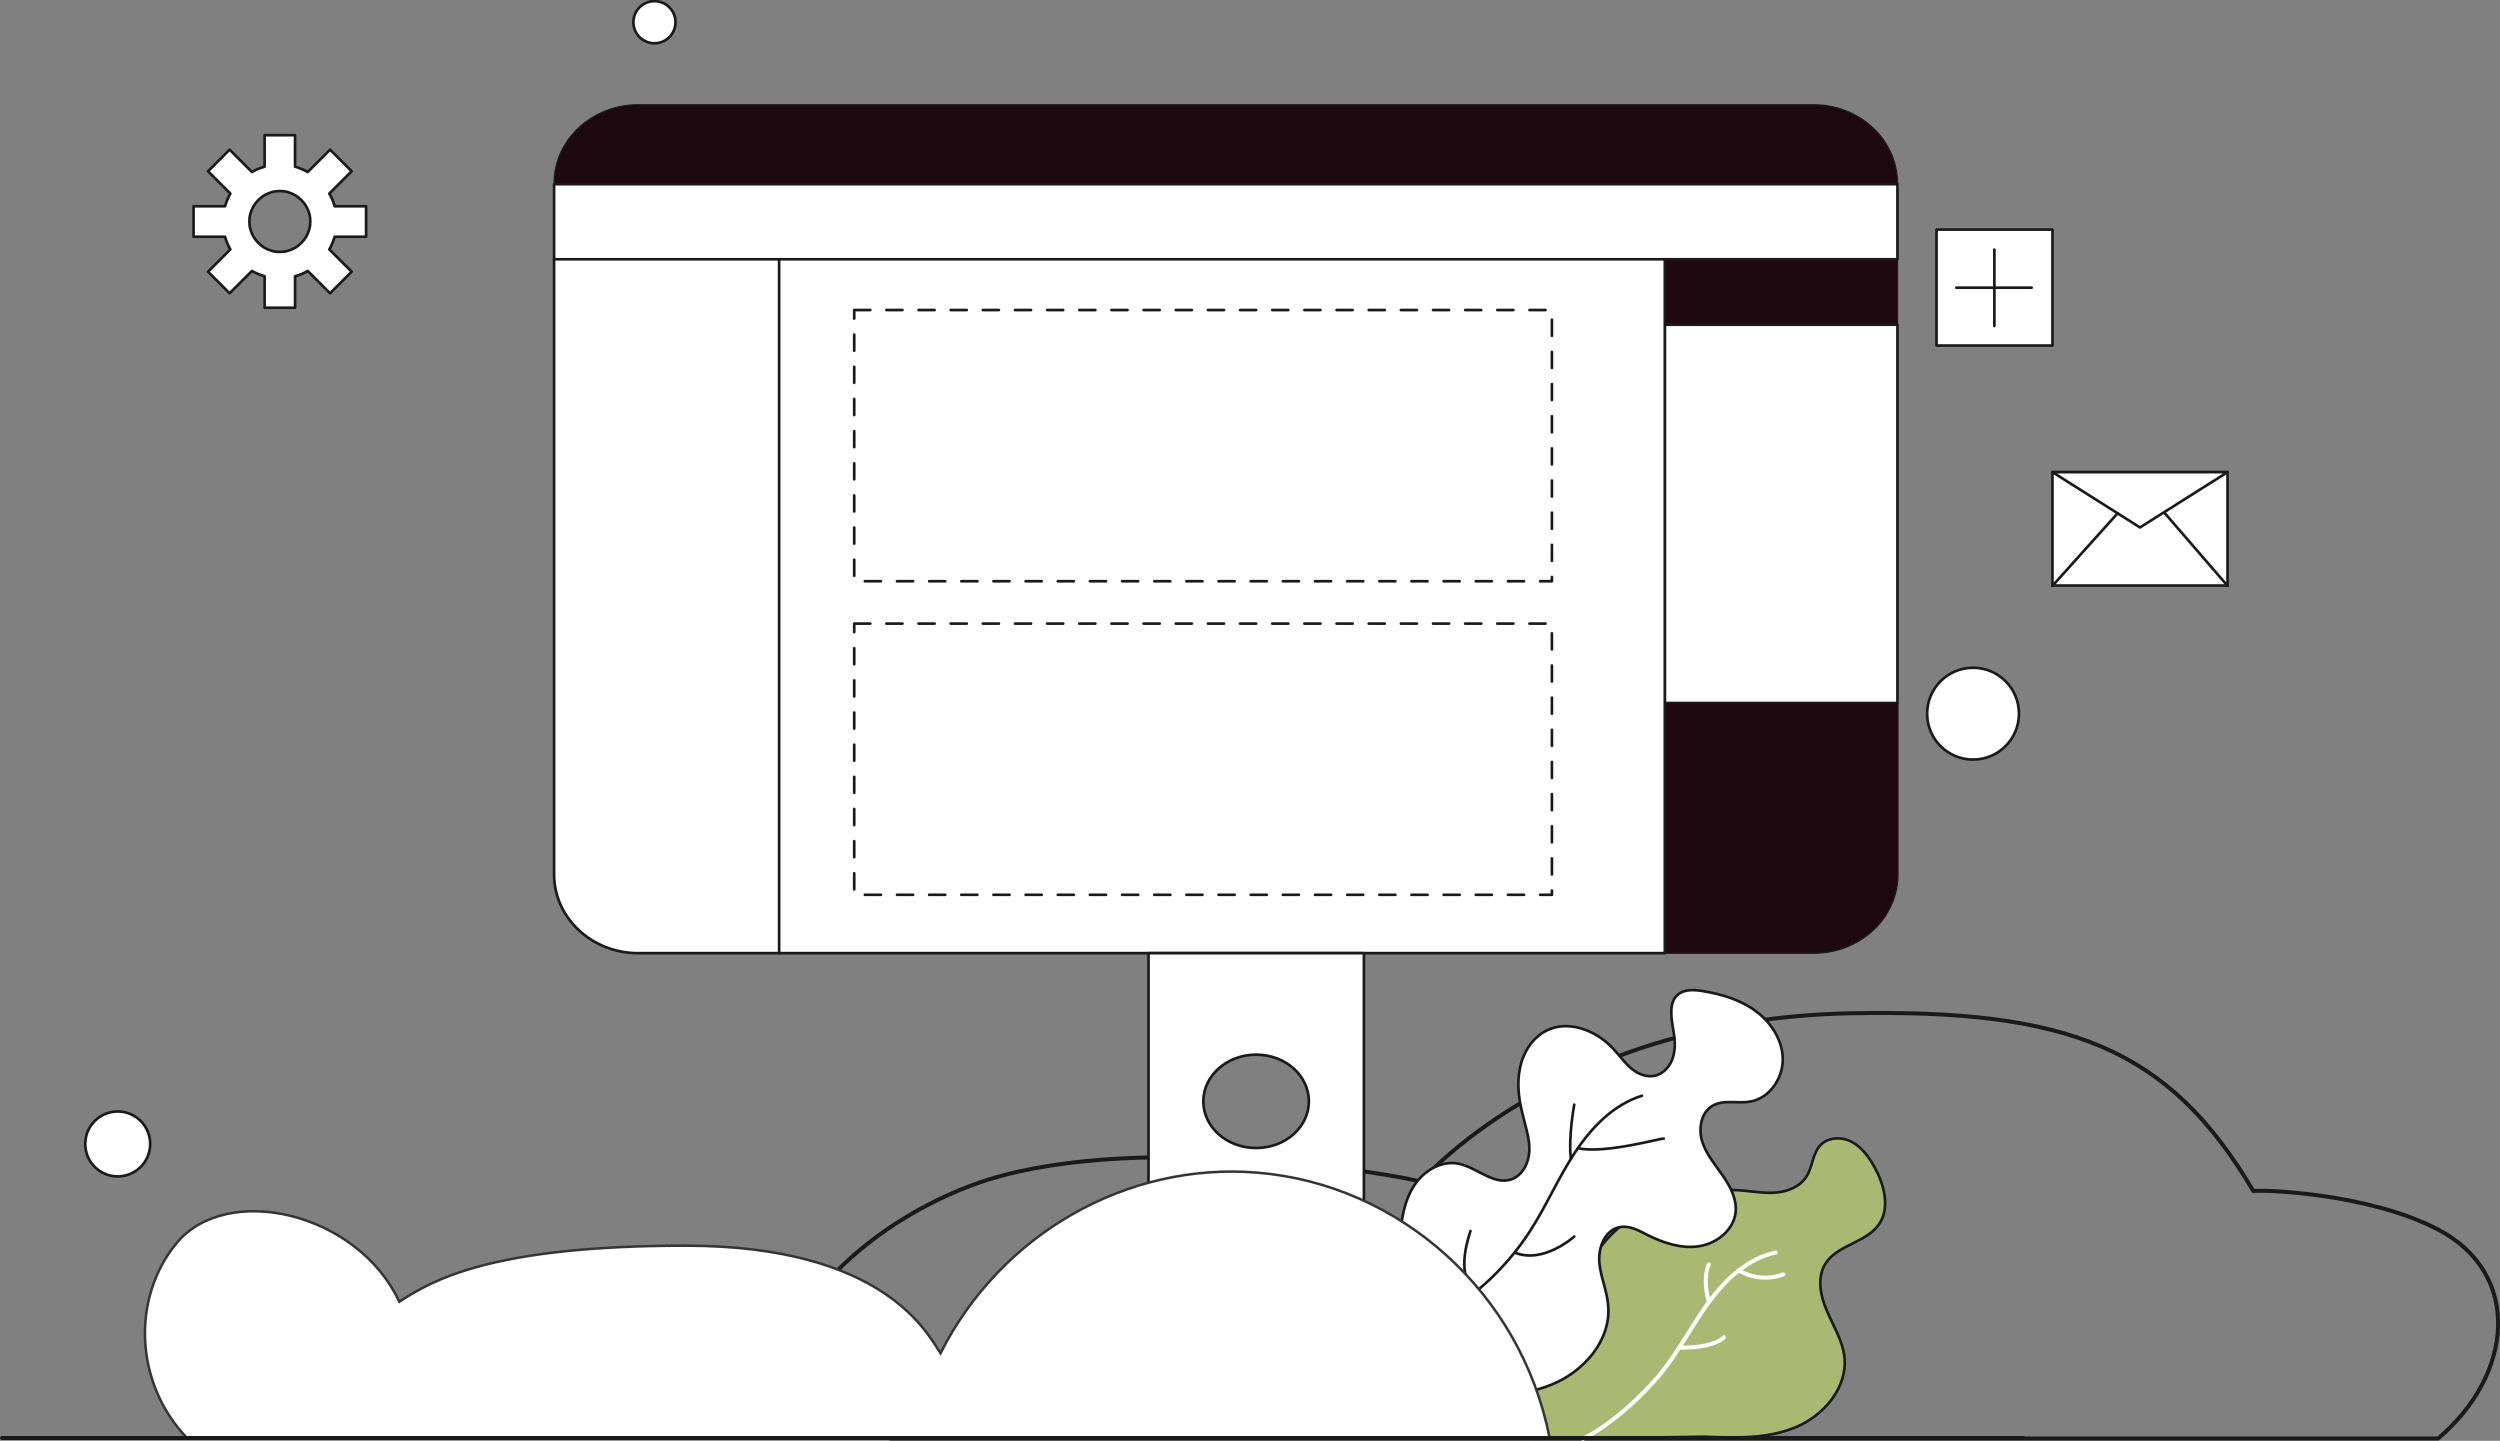 <?xml version="1.0" encoding="utf-8"?>
<!-- Generator: Adobe Illustrator 28.1.0, SVG Export Plug-In . SVG Version: 6.00 Build 0)  -->
<svg version="1.1" id="Layer_1" xmlns="http://www.w3.org/2000/svg" xmlns:xlink="http://www.w3.org/1999/xlink" x="0px" y="0px"
	 viewBox="0 0 985.4 567.9" style="enable-background:new 0 0 985.4 567.9;" xml:space="preserve">
<rect x="0" y="0" width="985.4" height="567.9" fill="#808080" stroke="none"/>
<style type="text/css">
	.st0{fill:none;stroke:#1A1A1A;stroke-width:1.584;stroke-linecap:round;stroke-linejoin:round;stroke-miterlimit:10;}
	.st1{fill:#1D0810;stroke:#1A1A1A;stroke-width:0.528;stroke-linecap:round;stroke-linejoin:round;stroke-miterlimit:10;}
	.st2{fill:#FFFFFF;stroke:#1A1A1A;stroke-width:1.056;stroke-linecap:round;stroke-linejoin:round;stroke-miterlimit:10;}
	.st3{fill:none;stroke:#1A1A1A;stroke-width:1.056;stroke-linecap:round;stroke-linejoin:round;stroke-miterlimit:10;}
	
		.st4{fill:none;stroke:#1A1A1A;stroke-width:1.056;stroke-linecap:round;stroke-linejoin:round;stroke-miterlimit:10;stroke-dasharray:6.337;}
	.st5{fill:#A9B971;stroke:#1A1A1A;stroke-width:1.056;stroke-linecap:round;stroke-linejoin:round;stroke-miterlimit:10;}
	.st6{fill:none;stroke:#FFFFFF;stroke-width:1.584;stroke-linecap:round;stroke-linejoin:round;stroke-miterlimit:10;}
	.st7{fill:#FFFFFF;stroke:#353535;stroke-miterlimit:10;}
	.st8{fill:#FFFFFF;stroke:#1A1A1A;stroke-width:1.056;stroke-linecap:round;stroke-linejoin:round;stroke-miterlimit:10;}
</style>
<g id="Vector">
	<path class="st0" d="M316.2,551.6c-19.8-23,18.2-66.2,66.8-84.4c60-22.5,167.9-4.3,177-1.4c3.5-4,58-64.1,169.1-66.4
		c85.9-1.7,125.7,13.4,159.1,70.1c2.8-0.7,45.5,0.7,72.9,15.2c33,17.3,29.8,57-0.1,82.3c-203.3,0-406.6,0-609.8,0
		C329.3,563,320.4,556.5,316.2,551.6z"/>
	<g>
		<g>
			<path class="st1" d="M747.9,72.3c0-17.1-14.8-31-33.1-31H251.5c-18.2,0-33.1,13.9-33.1,31v0.3h529.5V72.3z"/>
			<rect x="656.2" y="102.2" class="st1" width="91.7" height="25.8"/>
			<rect x="656.2" y="128" class="st2" width="91.7" height="149.1"/>
			<path class="st1" d="M656.2,277v98.7H715c18.2,0,33.1-13.9,33.1-31V277H656.2L656.2,277z"/>
			<path class="st2" d="M747.9,72.6v29.6h-91.7v273.5H251.5c-18.2,0-33.1-13.9-33.1-31V72.6H747.9z"/>
			<line class="st3" x1="656.2" y1="102.2" x2="218.4" y2="102.2"/>
			<line class="st3" x1="307.1" y1="102.2" x2="307.1" y2="375.7"/>
			<rect x="336.7" y="122.2" class="st4" width="275" height="106.9"/>
			<rect x="336.7" y="245.8" class="st4" width="275" height="106.9"/>
		</g>
		<path class="st2" d="M452.7,375.7v191.2h84.9V375.7H452.7z M495.1,452.5c-11.5,0-20.8-8.2-20.8-18.4c0-10.1,9.3-18.4,20.8-18.4
			s20.8,8.2,20.8,18.4S506.6,452.5,495.1,452.5z"/>
	</g>
	<g>
		<path class="st5" d="M671.8,566.3c12.1,0.5,24.7,0.9,35.9-3.7c11.2-4.6,20.7-15.8,19.3-27.9c-0.8-6.4-4.4-12.1-6.9-18
			c-2.6-5.9-4-13.1-0.6-18.6c4.7-7.5,16-8.2,21.1-15.5c4.5-6.5,2.1-15.6-1.7-22.5c-2.2-3.9-4.9-7.8-8.8-9.9
			c-3.9-2.2-9.3-2.1-12.5,1.1c-3.2,3.3-3.1,8.6-5.6,12.5c-2.4,3.8-7,5.7-11.4,6.2s-8.9-0.3-13.4-0.7c-22.5-2-47.1,6.8-58.9,26
			c-5.1,8.2-7.6,17.7-11.7,26.4s-10.6,17.1-19.8,19.8c-3.6,1-7.3,1.1-11,1.8c-3.6,0.7-7.4,2.4-9.3,5.5c-3.4,5.5,0.5,13.1,6.2,16.1
			s12.7,0.7,19,2.1C603.2,567.4,671.8,566.3,671.8,566.3z"/>
		<path class="st6" d="M623.9,567.1c10.5-5,23.7-17,31-26.1c7-8.7,12.1-18.8,18.7-27.8c6.6-9,15.4-17.2,26.3-19.5"/>
		<path class="st6" d="M673.6,498.4c0,0-2.8,4.6,0,14.8"/>
		<path class="st6" d="M679.5,527.1c0,0-3.1,4.2-17.7,4.1"/>
		<path class="st6" d="M702.9,502.3c0,0-8.6,3.8-17.6-1.6"/>
		<path class="st2" d="M551.9,486.6c0.6-6.7,1.8-13.7,5.5-19.3c3.7-5.7,10.4-9.8,17.1-8.7c7.4,1.3,14,8.6,21.1,6.3
			c4.5-1.5,7-6.5,7.2-11.2s-1.4-9.3-2.5-13.9c-1.6-6.1-2.5-12.5-1.2-18.7c1.2-6.2,4.9-12.1,10.5-14.9c8.6-4.3,19.5-0.1,26.1,7
			c2.4,2.5,4.4,5.4,7,7.7s6.2,3.9,9.6,3.1c3.6-0.8,6.2-4,7.2-7.5s0.7-7.2,0-10.8c-0.8-4.8-1.8-10.7,2-13.8c2.6-2,6.2-1.8,9.4-1.3
			c7.5,1.2,15,3.4,21.1,7.9s10.7,11.5,10.7,19.1s-5.3,15.3-12.8,16.6c-4.9,0.9-10.4-0.9-14.8,1.6c-4.6,2.6-5.7,9-4.2,14
			s5.1,9.2,8.1,13.5s5.7,9.4,5.1,14.6c-0.8,7-7.4,12.2-14.3,13.3c-6.9,1.1-13.9-1.2-20.2-4.3c-3.5-1.8-7.3-4-11.2-3.2
			c-5.8,1.1-8.5,8-8,13.9c0.5,5.8,3.1,11.3,3.5,17.2c1.1,13.5-9.6,25.8-22.2,30.9c-12.6,5.2-26.6,4.8-40.2,4.4
			c-6.1-7.7-16.6-16.8-18.6-26.7C550.9,511.6,550.9,498.6,551.9,486.6z"/>
		<path class="st2" d="M561.7,522.1c16.8-8.3,31.3-21.2,41.4-36.9c6.4-9.9,11.1-20.9,17.6-30.8s15.2-19,26.5-22.5"/>
		<path class="st2" d="M620.5,435.4c0,0-2.4,13-1.3,21.4"/>
		<path class="st2" d="M655.8,448.8c-0.6-0.4-22.7,6.1-33.9,3.8"/>
		<path class="st2" d="M620.5,487.4c0,0-12.2,11-23.5,6.3"/>
		<path class="st2" d="M579.6,485.2c0,0.6-6.4,16.1,1.6,24.4"/>
	</g>
	<path class="st7" d="M73.7,566.8c179,0,358,0,537.1,0c-11.2-57.2-58.9-100-115.3-104.6c-51.3-4.2-101,24.1-124.8,71.2
		c-4.9-7.3-21.8-42.4-100.5-42.4c-75.5,0-99.3,13.2-112.8,22.1c-16.5-35.4-68.1-47.1-87.9-23C51.9,511.6,52.9,545,73.7,566.8z"/>
	<path class="st0" d="M0.8,566.8c3.1,0,796.8,0,796.8,0"/>
	<circle class="st2" cx="777.7" cy="281.3" r="18.1"/>
	<circle class="st2" cx="46.4" cy="450.9" r="12.8"/>
	<path class="st2" d="M144.3,93.3v-12h-12.4c-0.5-1.8-1.2-3.5-2.1-5l8.8-8.8l-8.5-8.5l-8.8,8.8c-1.6-0.9-3.3-1.6-5-2.1V53.3h-12
		v12.4c-1.8,0.5-3.5,1.2-5,2.1L90.5,59L82,67.5l8.8,8.8c-0.9,1.6-1.6,3.3-2.1,5H76.3v12h12.4c0.5,1.8,1.2,3.5,2.1,5l-8.8,8.8
		l8.5,8.5l8.8-8.8c1.6,0.9,3.3,1.6,5,2.1v12.4h12v-12.4c1.8-0.5,3.5-1.2,5-2.1l8.8,8.8l8.5-8.5l-8.8-8.8c0.9-1.6,1.6-3.3,2.1-5
		H144.3z M120.7,93.3c-1.1,1.8-2.6,3.3-4.4,4.4c-0.9,0.5-1.9,0.9-2.9,1.2s-2,0.4-3.1,0.4s-2.1-0.1-3.1-0.4s-2-0.7-2.9-1.2
		c-1.8-1.1-3.3-2.6-4.4-4.4c-0.5-0.9-0.9-1.9-1.2-2.9c-0.3-1-0.4-2-0.4-3.1s0.1-2.1,0.4-3.1s0.7-2,1.2-2.9c1.1-1.8,2.6-3.3,4.4-4.4
		c0.9-0.5,1.9-0.9,2.9-1.2s2-0.4,3.1-0.4s2.1,0.1,3.1,0.4s2,0.7,2.9,1.2c1.8,1.1,3.3,2.6,4.4,4.4c0.5,0.9,0.9,1.9,1.2,2.9
		s0.4,2,0.4,3.1s-0.1,2.1-0.4,3.1C121.6,91.4,121.2,92.4,120.7,93.3z"/>
	<g>
		<rect x="763.3" y="90.5" class="st2" width="45.7" height="45.7"/>
		<line class="st3" x1="786.1" y1="98.4" x2="786.1" y2="128.5"/>
		<line class="st3" x1="771.1" y1="113.4" x2="800.8" y2="113.4"/>
	</g>
	<ellipse transform="matrix(0.406 -0.914 0.914 0.406 145.169 240.992)" class="st8" cx="258" cy="8.8" rx="8.3" ry="8.3"/>
	<g>
		<g>
			<rect x="809" y="186.1" class="st2" width="69" height="44.7"/>
			<polygon class="st2" points="843.5,207.9 809,186.1 878,186.1 			"/>
		</g>
		<line class="st3" x1="809" y1="230.9" x2="834.7" y2="202.3"/>
		<line class="st3" x1="853.3" y1="202.3" x2="878" y2="230.9"/>
	</g>
</g>
</svg>
